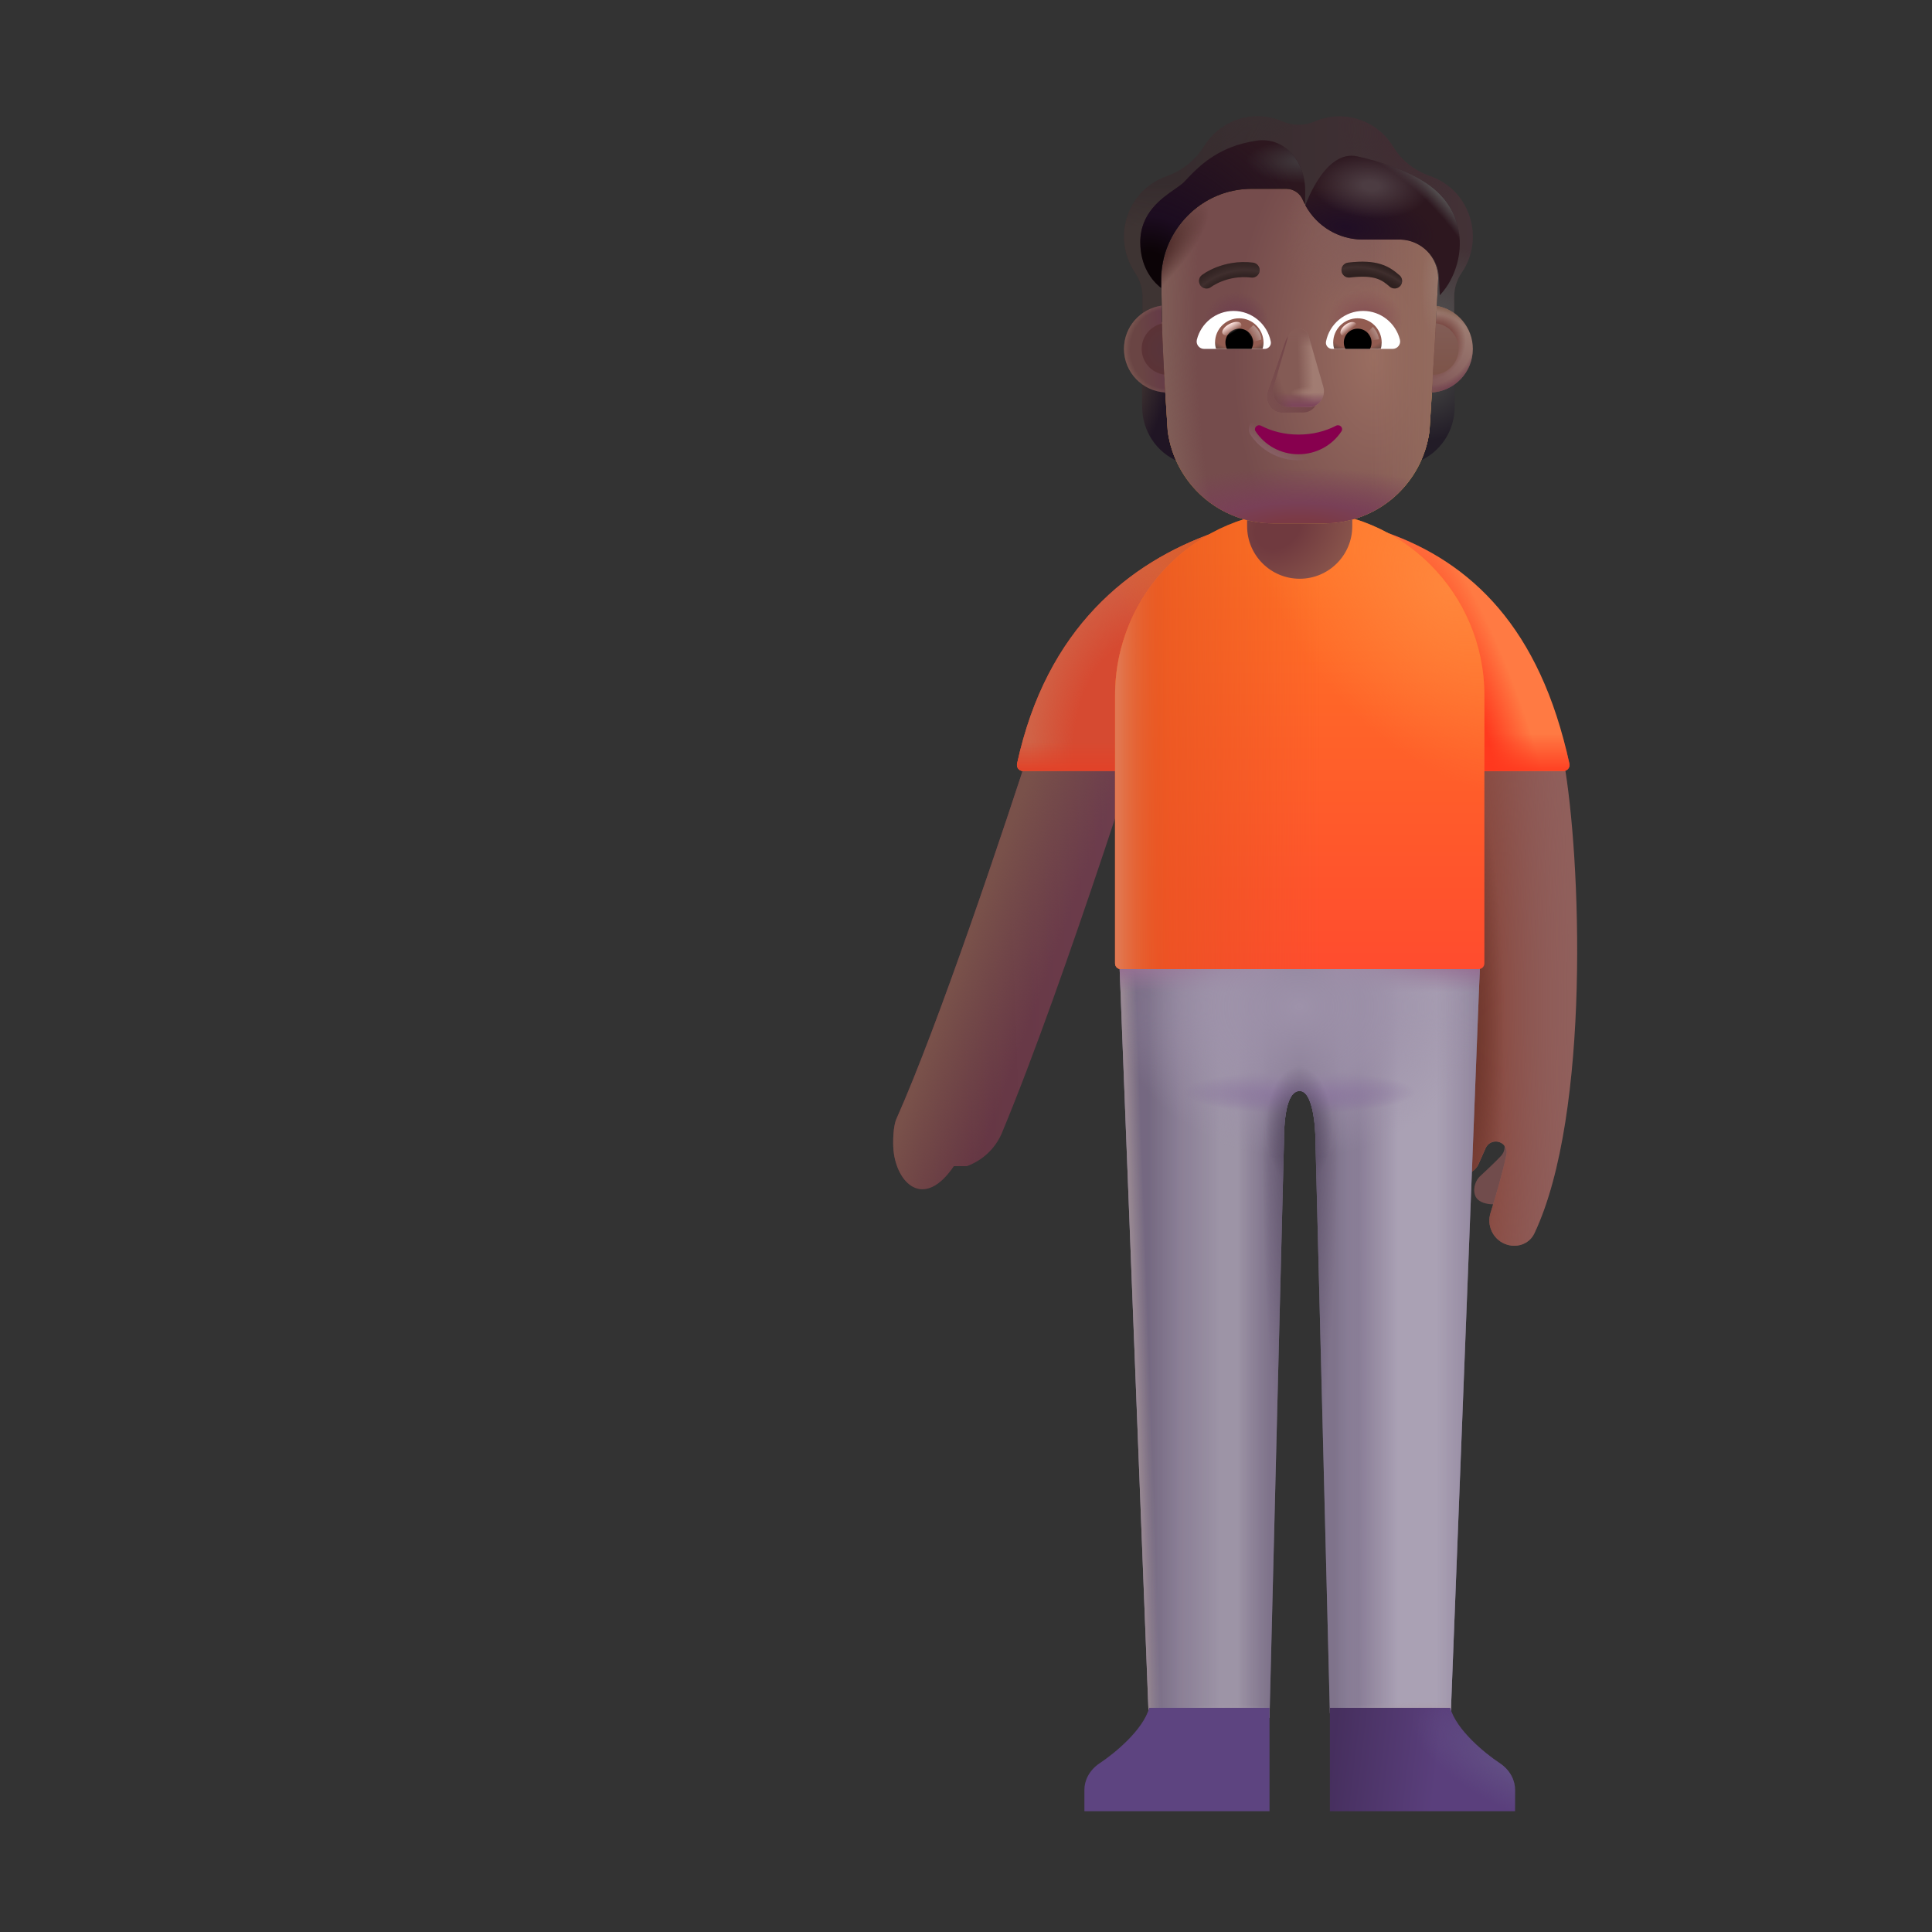 <svg width="32" height="32" viewBox="0 0 32 32" fill="none" xmlns="http://www.w3.org/2000/svg">
<rect x="0" y="0" width="32" height="32" fill="#333333" stroke="none"/>
<path d="M16.589 18.779C17.649 16.239 19.149 11.46 19.219 11.22L18.882 11.116C18.239 10.919 17.392 11.368 17.186 12.008C16.611 13.788 15.549 16.955 14.849 18.529C14.793 18.65 14.787 18.917 14.799 19.049C14.849 19.595 15.299 20.049 15.799 19.315H16.014C16.141 19.269 16.257 19.198 16.356 19.106C16.455 19.014 16.534 18.903 16.589 18.779Z" fill="url(#paint0_linear_4524_41317)"/>
<path d="M16.589 18.779C17.649 16.239 19.149 11.46 19.219 11.22L18.882 11.116C18.239 10.919 17.392 11.368 17.186 12.008C16.611 13.788 15.549 16.955 14.849 18.529C14.793 18.65 14.787 18.917 14.799 19.049C14.849 19.595 15.299 20.049 15.799 19.315H16.014C16.141 19.269 16.257 19.198 16.356 19.106C16.455 19.014 16.534 18.903 16.589 18.779Z" fill="url(#paint1_linear_4524_41317)"/>
<path d="M24.859 19.148C24.944 19.058 24.923 18.952 24.902 18.91H25.34L25.02 19.906C24.758 19.984 24.48 19.957 24.43 19.793C24.389 19.662 24.457 19.539 24.504 19.492C24.587 19.415 24.775 19.239 24.859 19.148Z" fill="#714C4C"/>
<path d="M25.414 20.429C26.352 18.447 26.183 14.171 25.901 12.605H24.229C24.301 15.031 24.074 17.859 23.935 19.128C23.924 19.231 23.968 19.331 24.051 19.393C24.201 19.504 24.415 19.448 24.49 19.278L24.607 19.015C24.645 18.929 24.743 18.886 24.833 18.916C24.917 18.944 24.97 19.029 24.952 19.117C24.891 19.416 24.78 19.795 24.688 20.09C24.623 20.297 24.726 20.521 24.927 20.603C25.113 20.679 25.328 20.611 25.414 20.429Z" fill="#905F5B"/>
<path d="M25.414 20.429C26.352 18.447 26.183 14.171 25.901 12.605H24.229C24.301 15.031 24.074 17.859 23.935 19.128C23.924 19.231 23.968 19.331 24.051 19.393C24.201 19.504 24.415 19.448 24.49 19.278L24.607 19.015C24.645 18.929 24.743 18.886 24.833 18.916C24.917 18.944 24.97 19.029 24.952 19.117C24.891 19.416 24.78 19.795 24.688 20.09C24.623 20.297 24.726 20.521 24.927 20.603C25.113 20.679 25.328 20.611 25.414 20.429Z" fill="url(#paint2_radial_4524_41317)"/>
<path d="M25.414 20.429C26.352 18.447 26.183 14.171 25.901 12.605H24.229C24.301 15.031 24.074 17.859 23.935 19.128C23.924 19.231 23.968 19.331 24.051 19.393C24.201 19.504 24.415 19.448 24.49 19.278L24.607 19.015C24.645 18.929 24.743 18.886 24.833 18.916C24.917 18.944 24.97 19.029 24.952 19.117C24.891 19.416 24.78 19.795 24.688 20.09C24.623 20.297 24.726 20.521 24.927 20.603C25.113 20.679 25.328 20.611 25.414 20.429Z" fill="url(#paint3_radial_4524_41317)"/>
<path d="M16.846 12.649C17.332 10.395 18.713 9.315 20.114 8.82V12.77H16.943C16.88 12.77 16.833 12.711 16.846 12.649Z" fill="#D64A31"/>
<path d="M16.846 12.649C17.332 10.395 18.713 9.315 20.114 8.82V12.77H16.943C16.88 12.77 16.833 12.711 16.846 12.649Z" fill="url(#paint4_radial_4524_41317)"/>
<path d="M16.846 12.649C17.332 10.395 18.713 9.315 20.114 8.82V12.77H16.943C16.88 12.77 16.833 12.711 16.846 12.649Z" fill="url(#paint5_radial_4524_41317)"/>
<path d="M16.846 12.649C17.332 10.395 18.713 9.315 20.114 8.82V12.77H16.943C16.88 12.77 16.833 12.711 16.846 12.649Z" fill="url(#paint6_linear_4524_41317)"/>
<path d="M25.994 12.649C25.508 10.395 24.366 9.315 22.965 8.82V12.77H25.897C25.96 12.77 26.008 12.711 25.994 12.649Z" fill="#FF7A43"/>
<path d="M25.994 12.649C25.508 10.395 24.366 9.315 22.965 8.82V12.77H25.897C25.96 12.77 26.008 12.711 25.994 12.649Z" fill="url(#paint7_radial_4524_41317)"/>
<path d="M25.994 12.649C25.508 10.395 24.366 9.315 22.965 8.82V12.77H25.897C25.96 12.77 26.008 12.711 25.994 12.649Z" fill="url(#paint8_linear_4524_41317)"/>
<path d="M18.543 16L19.027 28.453H21.027L21.266 18.93C21.266 18.602 21.294 18.07 21.527 18.07C21.739 18.07 21.79 18.625 21.789 18.93L22.027 28.379L24.027 28.453L24.512 16H18.543Z" fill="#756983"/>
<path d="M18.543 16L19.027 28.453H21.027L21.266 18.93C21.266 18.602 21.294 18.07 21.527 18.07C21.739 18.07 21.79 18.625 21.789 18.93L22.027 28.379L24.027 28.453L24.512 16H18.543Z" fill="url(#paint9_linear_4524_41317)"/>
<path d="M18.543 16L19.027 28.453H21.027L21.266 18.93C21.266 18.602 21.294 18.07 21.527 18.07C21.739 18.07 21.79 18.625 21.789 18.93L22.027 28.379L24.027 28.453L24.512 16H18.543Z" fill="url(#paint10_linear_4524_41317)"/>
<path d="M18.543 16L19.027 28.453H21.027L21.266 18.93C21.266 18.602 21.294 18.07 21.527 18.07C21.739 18.07 21.79 18.625 21.789 18.93L22.027 28.379L24.027 28.453L24.512 16H18.543Z" fill="url(#paint11_linear_4524_41317)"/>
<path d="M18.543 16L19.027 28.453H21.027L21.266 18.93C21.266 18.602 21.294 18.07 21.527 18.07C21.739 18.07 21.79 18.625 21.789 18.93L22.027 28.379L24.027 28.453L24.512 16H18.543Z" fill="url(#paint12_linear_4524_41317)"/>
<path d="M18.543 16L19.027 28.453H21.027L21.266 18.93C21.266 18.602 21.294 18.07 21.527 18.07C21.739 18.07 21.79 18.625 21.789 18.93L22.027 28.379L24.027 28.453L24.512 16H18.543Z" fill="url(#paint13_radial_4524_41317)"/>
<path d="M18.543 16L19.027 28.453H21.027L21.266 18.93C21.266 18.602 21.294 18.07 21.527 18.07C21.739 18.07 21.79 18.625 21.789 18.93L22.027 28.379L24.027 28.453L24.512 16H18.543Z" fill="url(#paint14_radial_4524_41317)"/>
<path d="M18.543 16L19.027 28.453H21.027L21.266 18.93C21.266 18.602 21.294 18.07 21.527 18.07C21.739 18.07 21.79 18.625 21.789 18.93L22.027 28.379L24.027 28.453L24.512 16H18.543Z" fill="url(#paint15_radial_4524_41317)"/>
<path d="M18.543 16L19.027 28.453H21.027L21.266 18.93C21.266 18.602 21.294 18.07 21.527 18.07C21.739 18.07 21.79 18.625 21.789 18.93L22.027 28.379L24.027 28.453L24.512 16H18.543Z" fill="url(#paint16_radial_4524_41317)"/>
<path d="M18.543 16L19.027 28.453H21.027L21.266 18.93C21.266 18.602 21.294 18.07 21.527 18.07C21.739 18.07 21.79 18.625 21.789 18.93L22.027 28.379L24.027 28.453L24.512 16H18.543Z" fill="url(#paint17_radial_4524_41317)"/>
<path d="M18.543 16L19.027 28.453H21.027L21.266 18.93C21.266 18.602 21.294 18.07 21.527 18.07C21.739 18.07 21.79 18.625 21.789 18.93L22.027 28.379L24.027 28.453L24.512 16H18.543Z" fill="url(#paint18_radial_4524_41317)"/>
<path d="M18.469 11.516C18.469 9.826 19.838 8.457 21.527 8.457C23.217 8.457 24.586 9.826 24.586 11.516V15.957C24.586 16.009 24.544 16.051 24.492 16.051H18.562C18.511 16.051 18.469 16.009 18.469 15.957V11.516Z" fill="url(#paint19_linear_4524_41317)"/>
<path d="M18.469 11.516C18.469 9.826 19.838 8.457 21.527 8.457C23.217 8.457 24.586 9.826 24.586 11.516V15.957C24.586 16.009 24.544 16.051 24.492 16.051H18.562C18.511 16.051 18.469 16.009 18.469 15.957V11.516Z" fill="url(#paint20_linear_4524_41317)"/>
<path d="M18.469 11.516C18.469 9.826 19.838 8.457 21.527 8.457C23.217 8.457 24.586 9.826 24.586 11.516V15.957C24.586 16.009 24.544 16.051 24.492 16.051H18.562C18.511 16.051 18.469 16.009 18.469 15.957V11.516Z" fill="url(#paint21_linear_4524_41317)"/>
<path d="M18.469 11.516C18.469 9.826 19.838 8.457 21.527 8.457C23.217 8.457 24.586 9.826 24.586 11.516V15.957C24.586 16.009 24.544 16.051 24.492 16.051H18.562C18.511 16.051 18.469 16.009 18.469 15.957V11.516Z" fill="url(#paint22_radial_4524_41317)"/>
<path d="M20.656 7.363H22.398V8.715C22.398 9.196 22.008 9.586 21.527 9.586C21.046 9.586 20.656 9.196 20.656 8.715V7.363Z" fill="url(#paint23_radial_4524_41317)"/>
<path d="M23.688 6.459C23.838 6.454 23.979 6.403 24.094 6.32V6.738C24.094 7.139 23.855 7.496 23.492 7.645C23.568 7.482 23.621 7.304 23.647 7.115L23.688 6.459Z" fill="url(#paint24_radial_4524_41317)"/>
<path d="M19.324 6.459C19.174 6.454 19.033 6.403 18.918 6.32V6.738C18.918 7.139 19.157 7.496 19.52 7.645C19.443 7.482 19.391 7.304 19.365 7.115L19.324 6.459Z" fill="url(#paint25_radial_4524_41317)"/>
<path d="M19.341 7.139C19.457 8.015 20.203 8.668 21.086 8.668H21.932C22.815 8.668 23.561 8.015 23.677 7.139C23.73 6.293 23.783 5.451 23.822 4.606C23.817 4.262 23.546 3.978 23.203 3.963H22.575C22.146 3.963 21.758 3.711 21.582 3.316C21.537 3.203 21.427 3.128 21.306 3.128H20.734C19.906 3.128 19.234 3.807 19.234 4.645C19.234 5.48 19.287 6.302 19.341 7.139Z" fill="url(#paint26_radial_4524_41317)"/>
<path d="M19.341 7.139C19.457 8.015 20.203 8.668 21.086 8.668H21.932C22.815 8.668 23.561 8.015 23.677 7.139C23.73 6.293 23.783 5.451 23.822 4.606C23.817 4.262 23.546 3.978 23.203 3.963H22.575C22.146 3.963 21.758 3.711 21.582 3.316C21.537 3.203 21.427 3.128 21.306 3.128H20.734C19.906 3.128 19.234 3.807 19.234 4.645C19.234 5.48 19.287 6.302 19.341 7.139Z" fill="url(#paint27_radial_4524_41317)"/>
<path d="M19.341 7.139C19.457 8.015 20.203 8.668 21.086 8.668H21.932C22.815 8.668 23.561 8.015 23.677 7.139C23.73 6.293 23.783 5.451 23.822 4.606C23.817 4.262 23.546 3.978 23.203 3.963H22.575C22.146 3.963 21.758 3.711 21.582 3.316C21.537 3.203 21.427 3.128 21.306 3.128H20.734C19.906 3.128 19.234 3.807 19.234 4.645C19.234 5.48 19.287 6.302 19.341 7.139Z" fill="url(#paint28_radial_4524_41317)"/>
<path d="M19.341 7.139C19.457 8.015 20.203 8.668 21.086 8.668H21.932C22.815 8.668 23.561 8.015 23.677 7.139C23.73 6.293 23.783 5.451 23.822 4.606C23.817 4.262 23.546 3.978 23.203 3.963H22.575C22.146 3.963 21.758 3.711 21.582 3.316C21.537 3.203 21.427 3.128 21.306 3.128H20.734C19.906 3.128 19.234 3.807 19.234 4.645C19.234 5.48 19.287 6.302 19.341 7.139Z" fill="url(#paint29_linear_4524_41317)"/>
<path d="M19.341 7.139C19.457 8.015 20.203 8.668 21.086 8.668H21.932C22.815 8.668 23.561 8.015 23.677 7.139C23.73 6.293 23.783 5.451 23.822 4.606C23.817 4.262 23.546 3.978 23.203 3.963H22.575C22.146 3.963 21.758 3.711 21.582 3.316C21.537 3.203 21.427 3.128 21.306 3.128H20.734C19.906 3.128 19.234 3.807 19.234 4.645C19.234 5.48 19.287 6.302 19.341 7.139Z" fill="url(#paint30_radial_4524_41317)"/>
<path d="M19.341 7.139C19.457 8.015 20.203 8.668 21.086 8.668H21.932C22.815 8.668 23.561 8.015 23.677 7.139C23.73 6.293 23.783 5.451 23.822 4.606C23.817 4.262 23.546 3.978 23.203 3.963H22.575C22.146 3.963 21.758 3.711 21.582 3.316C21.537 3.203 21.427 3.128 21.306 3.128H20.734C19.906 3.128 19.234 3.807 19.234 4.645C19.234 5.48 19.287 6.302 19.341 7.139Z" fill="url(#paint31_radial_4524_41317)"/>
<path d="M19.341 7.139C19.457 8.015 20.203 8.668 21.086 8.668H21.932C22.815 8.668 23.561 8.015 23.677 7.139C23.73 6.293 23.783 5.451 23.822 4.606C23.817 4.262 23.546 3.978 23.203 3.963H22.575C22.146 3.963 21.758 3.711 21.582 3.316C21.537 3.203 21.427 3.128 21.306 3.128H20.734C19.906 3.128 19.234 3.807 19.234 4.645C19.234 5.48 19.287 6.302 19.341 7.139Z" fill="url(#paint32_radial_4524_41317)"/>
<path d="M19.341 7.139C19.457 8.015 20.203 8.668 21.086 8.668H21.932C22.815 8.668 23.561 8.015 23.677 7.139C23.73 6.293 23.783 5.451 23.822 4.606C23.817 4.262 23.546 3.978 23.203 3.963H22.575C22.146 3.963 21.758 3.711 21.582 3.316C21.537 3.203 21.427 3.128 21.306 3.128H20.734C19.906 3.128 19.234 3.807 19.234 4.645C19.234 5.48 19.287 6.302 19.341 7.139Z" fill="url(#paint33_radial_4524_41317)"/>
<path d="M19.341 7.139C19.457 8.015 20.203 8.668 21.086 8.668H21.932C22.815 8.668 23.561 8.015 23.677 7.139C23.73 6.293 23.783 5.451 23.822 4.606C23.817 4.262 23.546 3.978 23.203 3.963H22.575C22.146 3.963 21.758 3.711 21.582 3.316C21.537 3.203 21.427 3.128 21.306 3.128H20.734C19.906 3.128 19.234 3.807 19.234 4.645C19.234 5.48 19.287 6.302 19.341 7.139Z" fill="url(#paint34_radial_4524_41317)"/>
<path d="M19.341 7.139C19.457 8.015 20.203 8.668 21.086 8.668H21.932C22.815 8.668 23.561 8.015 23.677 7.139C23.73 6.293 23.783 5.451 23.822 4.606C23.817 4.262 23.546 3.978 23.203 3.963H22.575C22.146 3.963 21.758 3.711 21.582 3.316C21.537 3.203 21.427 3.128 21.306 3.128H20.734C19.906 3.128 19.234 3.807 19.234 4.645C19.234 5.48 19.287 6.302 19.341 7.139Z" fill="url(#paint35_radial_4524_41317)"/>
<path d="M21.288 5.665L21.003 6.49C20.955 6.66 21.072 6.83 21.237 6.83H21.59C21.756 6.83 21.872 6.657 21.824 6.49L21.585 5.665C21.534 5.482 21.342 5.482 21.288 5.665Z" fill="#6F3F46"/>
<path d="M21.288 5.665L21.003 6.49C20.955 6.66 21.072 6.83 21.237 6.83H21.59C21.756 6.83 21.872 6.657 21.824 6.49L21.585 5.665C21.534 5.482 21.342 5.482 21.288 5.665Z" fill="url(#paint36_radial_4524_41317)"/>
<path d="M21.336 5.577L21.097 6.402C21.048 6.572 21.165 6.742 21.331 6.742H21.684C21.849 6.742 21.966 6.569 21.918 6.402L21.679 5.577C21.628 5.394 21.389 5.394 21.336 5.577Z" fill="#845B55"/>
<path d="M21.336 5.577L21.097 6.402C21.048 6.572 21.165 6.742 21.331 6.742H21.684C21.849 6.742 21.966 6.569 21.918 6.402L21.679 5.577C21.628 5.394 21.389 5.394 21.336 5.577Z" fill="url(#paint37_linear_4524_41317)"/>
<path d="M21.336 5.577L21.097 6.402C21.048 6.572 21.165 6.742 21.331 6.742H21.684C21.849 6.742 21.966 6.569 21.918 6.402L21.679 5.577C21.628 5.394 21.389 5.394 21.336 5.577Z" fill="url(#paint38_radial_4524_41317)"/>
<path d="M21.336 5.577L21.097 6.402C21.048 6.572 21.165 6.742 21.331 6.742H21.684C21.849 6.742 21.966 6.569 21.918 6.402L21.679 5.577C21.628 5.394 21.389 5.394 21.336 5.577Z" fill="url(#paint39_linear_4524_41317)"/>
<path d="M21.336 5.577L21.097 6.402C21.048 6.572 21.165 6.742 21.331 6.742H21.684C21.849 6.742 21.966 6.569 21.918 6.402L21.679 5.577C21.628 5.394 21.389 5.394 21.336 5.577Z" fill="url(#paint40_radial_4524_41317)"/>
<path d="M21.336 5.577L21.097 6.402C21.048 6.572 21.165 6.742 21.331 6.742H21.684C21.849 6.742 21.966 6.569 21.918 6.402L21.679 5.577C21.628 5.394 21.389 5.394 21.336 5.577Z" fill="url(#paint41_linear_4524_41317)"/>
<path fill-rule="evenodd" clip-rule="evenodd" d="M22.282 6.995C22.33 7.045 22.348 7.128 22.3 7.2C22.132 7.455 21.839 7.624 21.506 7.624C21.173 7.624 20.881 7.455 20.712 7.201C20.663 7.128 20.683 7.045 20.73 6.996C20.775 6.948 20.854 6.923 20.929 6.962L20.93 6.962C21.096 7.048 21.294 7.098 21.506 7.098C21.721 7.098 21.916 7.048 22.082 6.962L22.083 6.962C22.156 6.924 22.235 6.946 22.282 6.995Z" fill="url(#paint42_linear_4524_41317)"/>
<path d="M21.507 7.198C21.28 7.198 21.066 7.145 20.886 7.051C20.824 7.02 20.758 7.089 20.797 7.145C20.947 7.373 21.209 7.524 21.507 7.524C21.806 7.524 22.068 7.373 22.218 7.145C22.257 7.087 22.191 7.02 22.129 7.051C21.949 7.145 21.738 7.198 21.507 7.198Z" fill="url(#paint43_radial_4524_41317)"/>
<path d="M23.686 2.916C23.916 2.996 24.124 3.157 24.255 3.388C24.464 3.757 24.433 4.197 24.207 4.522C24.128 4.638 24.086 4.775 24.086 4.915V5.448C24.002 5.389 23.891 5.346 23.786 5.328L23.821 4.606C23.817 4.262 23.545 3.978 23.202 3.964H22.574C22.145 3.964 21.757 3.711 21.581 3.316C21.536 3.203 21.426 3.128 21.305 3.128H20.733C19.905 3.128 19.234 3.807 19.234 4.645L19.247 5.335C19.133 5.352 19.014 5.39 18.924 5.453V4.915C18.924 4.775 18.881 4.638 18.803 4.522C18.588 4.207 18.55 3.783 18.738 3.424C18.869 3.176 19.081 3.003 19.322 2.919C19.579 2.827 19.798 2.654 19.943 2.42C20.129 2.124 20.455 1.927 20.829 1.927C20.974 1.927 21.112 1.958 21.241 2.011C21.412 2.086 21.605 2.086 21.776 2.011C21.902 1.958 22.041 1.927 22.186 1.927C22.564 1.927 22.895 2.131 23.078 2.435C23.217 2.663 23.433 2.83 23.686 2.916Z" fill="url(#paint44_linear_4524_41317)"/>
<path d="M23.686 2.916C23.916 2.996 24.124 3.157 24.255 3.388C24.464 3.757 24.433 4.197 24.207 4.522C24.128 4.638 24.086 4.775 24.086 4.915V5.448C24.002 5.389 23.891 5.346 23.786 5.328L23.821 4.606C23.817 4.262 23.545 3.978 23.202 3.964H22.574C22.145 3.964 21.757 3.711 21.581 3.316C21.536 3.203 21.426 3.128 21.305 3.128H20.733C19.905 3.128 19.234 3.807 19.234 4.645L19.247 5.335C19.133 5.352 19.014 5.39 18.924 5.453V4.915C18.924 4.775 18.881 4.638 18.803 4.522C18.588 4.207 18.55 3.783 18.738 3.424C18.869 3.176 19.081 3.003 19.322 2.919C19.579 2.827 19.798 2.654 19.943 2.42C20.129 2.124 20.455 1.927 20.829 1.927C20.974 1.927 21.112 1.958 21.241 2.011C21.412 2.086 21.605 2.086 21.776 2.011C21.902 1.958 22.041 1.927 22.186 1.927C22.564 1.927 22.895 2.131 23.078 2.435C23.217 2.663 23.433 2.83 23.686 2.916Z" fill="url(#paint45_radial_4524_41317)"/>
<path d="M23.686 2.916C23.916 2.996 24.124 3.157 24.255 3.388C24.464 3.757 24.433 4.197 24.207 4.522C24.128 4.638 24.086 4.775 24.086 4.915V5.448C24.002 5.389 23.891 5.346 23.786 5.328L23.821 4.606C23.817 4.262 23.545 3.978 23.202 3.964H22.574C22.145 3.964 21.757 3.711 21.581 3.316C21.536 3.203 21.426 3.128 21.305 3.128H20.733C19.905 3.128 19.234 3.807 19.234 4.645L19.247 5.335C19.133 5.352 19.014 5.39 18.924 5.453V4.915C18.924 4.775 18.881 4.638 18.803 4.522C18.588 4.207 18.55 3.783 18.738 3.424C18.869 3.176 19.081 3.003 19.322 2.919C19.579 2.827 19.798 2.654 19.943 2.42C20.129 2.124 20.455 1.927 20.829 1.927C20.974 1.927 21.112 1.958 21.241 2.011C21.412 2.086 21.605 2.086 21.776 2.011C21.902 1.958 22.041 1.927 22.186 1.927C22.564 1.927 22.895 2.131 23.078 2.435C23.217 2.663 23.433 2.83 23.686 2.916Z" fill="url(#paint46_radial_4524_41317)"/>
<path d="M23.686 2.916C23.916 2.996 24.124 3.157 24.255 3.388C24.464 3.757 24.433 4.197 24.207 4.522C24.128 4.638 24.086 4.775 24.086 4.915V5.448C24.002 5.389 23.891 5.346 23.786 5.328L23.821 4.606C23.817 4.262 23.545 3.978 23.202 3.964H22.574C22.145 3.964 21.757 3.711 21.581 3.316C21.536 3.203 21.426 3.128 21.305 3.128H20.733C19.905 3.128 19.234 3.807 19.234 4.645L19.247 5.335C19.133 5.352 19.014 5.39 18.924 5.453V4.915C18.924 4.775 18.881 4.638 18.803 4.522C18.588 4.207 18.55 3.783 18.738 3.424C18.869 3.176 19.081 3.003 19.322 2.919C19.579 2.827 19.798 2.654 19.943 2.42C20.129 2.124 20.455 1.927 20.829 1.927C20.974 1.927 21.112 1.958 21.241 2.011C21.412 2.086 21.605 2.086 21.776 2.011C21.902 1.958 22.041 1.927 22.186 1.927C22.564 1.927 22.895 2.131 23.078 2.435C23.217 2.663 23.433 2.83 23.686 2.916Z" fill="url(#paint47_radial_4524_41317)"/>
<path d="M23.686 2.916C23.916 2.996 24.124 3.157 24.255 3.388C24.464 3.757 24.433 4.197 24.207 4.522C24.128 4.638 24.086 4.775 24.086 4.915V5.448C24.002 5.389 23.891 5.346 23.786 5.328L23.821 4.606C23.817 4.262 23.545 3.978 23.202 3.964H22.574C22.145 3.964 21.757 3.711 21.581 3.316C21.536 3.203 21.426 3.128 21.305 3.128H20.733C19.905 3.128 19.234 3.807 19.234 4.645L19.247 5.335C19.133 5.352 19.014 5.39 18.924 5.453V4.915C18.924 4.775 18.881 4.638 18.803 4.522C18.588 4.207 18.55 3.783 18.738 3.424C18.869 3.176 19.081 3.003 19.322 2.919C19.579 2.827 19.798 2.654 19.943 2.42C20.129 2.124 20.455 1.927 20.829 1.927C20.974 1.927 21.112 1.958 21.241 2.011C21.412 2.086 21.605 2.086 21.776 2.011C21.902 1.958 22.041 1.927 22.186 1.927C22.564 1.927 22.895 2.131 23.078 2.435C23.217 2.663 23.433 2.83 23.686 2.916Z" fill="url(#paint48_radial_4524_41317)"/>
<path d="M23.181 4.56C23.102 4.492 23.011 4.419 22.872 4.376C22.736 4.333 22.565 4.321 22.328 4.35C22.26 4.358 22.211 4.42 22.22 4.489C22.228 4.557 22.29 4.605 22.358 4.597C22.574 4.571 22.707 4.584 22.798 4.613C22.887 4.641 22.947 4.686 23.017 4.748C23.069 4.793 23.148 4.788 23.193 4.736C23.238 4.684 23.233 4.605 23.181 4.56Z" fill="#2E201F"/>
<path d="M23.181 4.56C23.102 4.492 23.011 4.419 22.872 4.376C22.736 4.333 22.565 4.321 22.328 4.35C22.26 4.358 22.211 4.42 22.22 4.489C22.228 4.557 22.29 4.605 22.358 4.597C22.574 4.571 22.707 4.584 22.798 4.613C22.887 4.641 22.947 4.686 23.017 4.748C23.069 4.793 23.148 4.788 23.193 4.736C23.238 4.684 23.233 4.605 23.181 4.56Z" fill="url(#paint49_radial_4524_41317)"/>
<path d="M19.974 4.511C20.015 4.487 20.073 4.456 20.147 4.427C20.294 4.37 20.504 4.319 20.755 4.35C20.823 4.359 20.872 4.421 20.863 4.489C20.855 4.557 20.793 4.606 20.725 4.597C20.523 4.573 20.355 4.613 20.238 4.659C20.179 4.682 20.133 4.707 20.102 4.725C20.087 4.734 20.076 4.742 20.069 4.747L20.061 4.752L20.06 4.753C20.006 4.795 19.928 4.785 19.886 4.731C19.843 4.676 19.853 4.598 19.907 4.556L19.974 4.511Z" fill="#2E201F"/>
<path d="M19.974 4.511C20.015 4.487 20.073 4.456 20.147 4.427C20.294 4.37 20.504 4.319 20.755 4.35C20.823 4.359 20.872 4.421 20.863 4.489C20.855 4.557 20.793 4.606 20.725 4.597C20.523 4.573 20.355 4.613 20.238 4.659C20.179 4.682 20.133 4.707 20.102 4.725C20.087 4.734 20.076 4.742 20.069 4.747L20.061 4.752L20.06 4.753C20.006 4.795 19.928 4.785 19.886 4.731C19.843 4.676 19.853 4.598 19.907 4.556L19.974 4.511Z" fill="url(#paint50_radial_4524_41317)"/>
<path d="M21.608 3.377C21.598 3.357 21.588 3.336 21.579 3.316C21.534 3.202 21.424 3.128 21.303 3.128H20.731C19.903 3.128 19.231 3.807 19.231 4.645V4.768C19.079 4.652 18.887 4.407 18.887 4.011C18.887 3.529 19.238 3.286 19.462 3.131C19.525 3.087 19.578 3.05 19.61 3.017C19.624 3.003 19.639 2.988 19.655 2.97C19.811 2.804 20.091 2.507 20.579 2.378C20.657 2.357 20.734 2.342 20.81 2.33C21.278 2.26 21.618 2.679 21.618 3.152V3.371L21.608 3.377Z" fill="#2D171F"/>
<path d="M21.608 3.377C21.598 3.357 21.588 3.336 21.579 3.316C21.534 3.202 21.424 3.128 21.303 3.128H20.731C19.903 3.128 19.231 3.807 19.231 4.645V4.768C19.079 4.652 18.887 4.407 18.887 4.011C18.887 3.529 19.238 3.286 19.462 3.131C19.525 3.087 19.578 3.05 19.61 3.017C19.624 3.003 19.639 2.988 19.655 2.97C19.811 2.804 20.091 2.507 20.579 2.378C20.657 2.357 20.734 2.342 20.81 2.33C21.278 2.26 21.618 2.679 21.618 3.152V3.371L21.608 3.377Z" fill="url(#paint51_radial_4524_41317)"/>
<path d="M21.608 3.377C21.598 3.357 21.588 3.336 21.579 3.316C21.534 3.202 21.424 3.128 21.303 3.128H20.731C19.903 3.128 19.231 3.807 19.231 4.645V4.768C19.079 4.652 18.887 4.407 18.887 4.011C18.887 3.529 19.238 3.286 19.462 3.131C19.525 3.087 19.578 3.05 19.61 3.017C19.624 3.003 19.639 2.988 19.655 2.97C19.811 2.804 20.091 2.507 20.579 2.378C20.657 2.357 20.734 2.342 20.81 2.33C21.278 2.26 21.618 2.679 21.618 3.152V3.371L21.608 3.377Z" fill="url(#paint52_radial_4524_41317)"/>
<path d="M23.847 4.891L23.834 4.608C23.829 4.265 23.546 3.982 23.203 3.968H22.575C22.175 3.968 21.812 3.75 21.621 3.402L21.621 3.402C21.621 3.402 21.944 2.469 22.481 2.59C22.873 2.678 23.292 2.817 23.613 3.026C24.396 3.537 24.259 4.458 23.847 4.891Z" fill="#2D171F"/>
<path d="M23.847 4.891L23.834 4.608C23.829 4.265 23.546 3.982 23.203 3.968H22.575C22.175 3.968 21.812 3.75 21.621 3.402L21.621 3.402C21.621 3.402 21.944 2.469 22.481 2.59C22.873 2.678 23.292 2.817 23.613 3.026C24.396 3.537 24.259 4.458 23.847 4.891Z" fill="url(#paint53_radial_4524_41317)"/>
<path d="M23.847 4.891L23.834 4.608C23.829 4.265 23.546 3.982 23.203 3.968H22.575C22.175 3.968 21.812 3.75 21.621 3.402L21.621 3.402C21.621 3.402 21.944 2.469 22.481 2.59C22.873 2.678 23.292 2.817 23.613 3.026C24.396 3.537 24.259 4.458 23.847 4.891Z" fill="url(#paint54_radial_4524_41317)"/>
<path d="M23.847 4.891L23.834 4.608C23.829 4.265 23.546 3.982 23.203 3.968H22.575C22.175 3.968 21.812 3.75 21.621 3.402L21.621 3.402C21.621 3.402 21.944 2.469 22.481 2.59C22.873 2.678 23.292 2.817 23.613 3.026C24.396 3.537 24.259 4.458 23.847 4.891Z" fill="url(#paint55_radial_4524_41317)"/>
<path d="M22.578 5.15C22.872 5.15 23.119 5.353 23.187 5.626C23.207 5.704 23.146 5.779 23.066 5.779H22.065C22.001 5.779 21.95 5.72 21.963 5.657C22.019 5.369 22.273 5.15 22.578 5.15Z" fill="white"/>
<path d="M22.485 5.272C22.707 5.272 22.885 5.453 22.885 5.673C22.885 5.709 22.88 5.746 22.87 5.779H22.097C22.087 5.744 22.082 5.709 22.082 5.673C22.082 5.453 22.262 5.272 22.485 5.272Z" fill="url(#paint56_radial_4524_41317)"/>
<path d="M22.258 5.673C22.258 5.546 22.36 5.444 22.487 5.444C22.615 5.444 22.717 5.546 22.717 5.673C22.717 5.712 22.708 5.748 22.691 5.779H22.285C22.267 5.748 22.258 5.712 22.258 5.673Z" fill="black"/>
<path d="M22.457 5.357C22.485 5.395 22.426 5.442 22.358 5.493C22.29 5.543 22.24 5.579 22.212 5.541C22.183 5.503 22.215 5.431 22.283 5.38C22.35 5.329 22.428 5.319 22.457 5.357Z" fill="url(#paint57_linear_4524_41317)"/>
<path d="M22.841 5.62C22.826 5.516 22.766 5.439 22.738 5.413L22.621 5.54L22.674 5.643L22.841 5.62Z" fill="url(#paint58_linear_4524_41317)"/>
<path d="M20.432 5.15C20.139 5.15 19.892 5.353 19.824 5.626C19.804 5.704 19.864 5.779 19.944 5.779H20.946C21.01 5.779 21.061 5.72 21.048 5.657C20.991 5.369 20.736 5.15 20.432 5.15Z" fill="white"/>
<path d="M20.526 5.272C20.303 5.272 20.125 5.453 20.125 5.673C20.125 5.71 20.131 5.746 20.14 5.779H20.913C20.923 5.744 20.928 5.71 20.928 5.673C20.926 5.453 20.748 5.272 20.526 5.272Z" fill="url(#paint59_radial_4524_41317)"/>
<path d="M20.756 5.673C20.756 5.546 20.654 5.444 20.526 5.444C20.399 5.444 20.297 5.546 20.297 5.673C20.297 5.712 20.306 5.748 20.322 5.779H20.729C20.745 5.748 20.756 5.712 20.756 5.673Z" fill="black"/>
<path d="M20.892 5.626C20.892 5.496 20.787 5.41 20.758 5.384L20.629 5.509L20.708 5.671L20.892 5.626Z" fill="url(#paint60_linear_4524_41317)"/>
<ellipse cx="20.403" cy="5.444" rx="0.174" ry="0.088" transform="rotate(-27.914 20.403 5.444)" fill="url(#paint61_linear_4524_41317)"/>
<path d="M23.715 6.5C23.744 6.022 23.773 5.545 23.798 5.067C24.137 5.127 24.395 5.423 24.395 5.779C24.395 6.163 24.094 6.478 23.715 6.5Z" fill="url(#paint62_linear_4524_41317)"/>
<path d="M23.715 6.5C23.744 6.022 23.773 5.545 23.798 5.067C24.137 5.127 24.395 5.423 24.395 5.779C24.395 6.163 24.094 6.478 23.715 6.5Z" fill="url(#paint63_radial_4524_41317)"/>
<path d="M23.715 6.5C23.744 6.022 23.773 5.545 23.798 5.067C24.137 5.127 24.395 5.423 24.395 5.779C24.395 6.163 24.094 6.478 23.715 6.5Z" fill="url(#paint64_radial_4524_41317)"/>
<path d="M23.715 6.5C23.744 6.022 23.773 5.545 23.798 5.067C24.137 5.127 24.395 5.423 24.395 5.779C24.395 6.163 24.094 6.478 23.715 6.5Z" fill="url(#paint65_radial_4524_41317)"/>
<path d="M19.238 5.063C18.887 5.113 18.617 5.414 18.617 5.779C18.617 6.164 18.919 6.479 19.3 6.5C19.271 6.02 19.247 5.543 19.238 5.063Z" fill="url(#paint66_linear_4524_41317)"/>
<path d="M19.238 5.063C18.887 5.113 18.617 5.414 18.617 5.779C18.617 6.164 18.919 6.479 19.3 6.5C19.271 6.02 19.247 5.543 19.238 5.063Z" fill="url(#paint67_radial_4524_41317)"/>
<path d="M19.245 5.36C19.053 5.403 18.91 5.574 18.91 5.779C18.91 5.996 19.072 6.176 19.282 6.204C19.267 5.923 19.253 5.642 19.245 5.36Z" fill="url(#paint68_radial_4524_41317)"/>
<path d="M23.734 6.208C23.752 5.923 23.768 5.638 23.784 5.354C23.996 5.38 24.159 5.56 24.159 5.779C24.159 6.015 23.969 6.206 23.734 6.208Z" fill="url(#paint69_linear_4524_41317)"/>
<path d="M17.961 29.642V30H21.027V28.287H19.035C18.933 28.654 18.461 29.041 18.219 29.201C18.032 29.324 17.961 29.502 17.961 29.642Z" fill="#5D4480"/>
<path d="M25.094 29.642V30H22.027V28.287H24.02C24.121 28.654 24.594 29.041 24.836 29.201C25.023 29.324 25.094 29.502 25.094 29.642Z" fill="url(#paint70_linear_4524_41317)"/>
<path d="M25.094 29.642V30H22.027V28.287H24.02C24.121 28.654 24.594 29.041 24.836 29.201C25.023 29.324 25.094 29.502 25.094 29.642Z" fill="url(#paint71_radial_4524_41317)"/>
<defs>
<linearGradient id="paint0_linear_4524_41317" x1="18.85" y1="13.983" x2="14.594" y2="14.134" gradientUnits="userSpaceOnUse">
<stop stop-color="#6E3E4E"/>
<stop offset="1" stop-color="#61333F"/>
</linearGradient>
<linearGradient id="paint1_linear_4524_41317" x1="17.198" y1="12.444" x2="18.537" y2="12.938" gradientUnits="userSpaceOnUse">
<stop stop-color="#79514A"/>
<stop offset="1" stop-color="#79514A" stop-opacity="0"/>
</linearGradient>
<radialGradient id="paint2_radial_4524_41317" cx="0" cy="0" r="1" gradientUnits="userSpaceOnUse" gradientTransform="translate(24.398 16.619) scale(1.609 15.414)">
<stop offset="0.101" stop-color="#874438"/>
<stop offset="1" stop-color="#8C5755" stop-opacity="0"/>
</radialGradient>
<radialGradient id="paint3_radial_4524_41317" cx="0" cy="0" r="1" gradientUnits="userSpaceOnUse" gradientTransform="translate(24.195 17.137) scale(0.719 4.578)">
<stop offset="0.087" stop-color="#65332B"/>
<stop offset="1" stop-color="#65332B" stop-opacity="0"/>
</radialGradient>
<radialGradient id="paint4_radial_4524_41317" cx="0" cy="0" r="1" gradientUnits="userSpaceOnUse" gradientTransform="translate(19.039 12.512) rotate(180) scale(1.983 3.094)">
<stop offset="0.638" stop-color="#D06246" stop-opacity="0"/>
<stop offset="1" stop-color="#D06246"/>
</radialGradient>
<radialGradient id="paint5_radial_4524_41317" cx="0" cy="0" r="1" gradientUnits="userSpaceOnUse" gradientTransform="translate(20.088 8.82) rotate(140.755) scale(1.957 1.503)">
<stop stop-color="#DE5D25"/>
<stop offset="1" stop-color="#DE5D25" stop-opacity="0"/>
</radialGradient>
<linearGradient id="paint6_linear_4524_41317" x1="17.992" y1="12.77" x2="17.992" y2="12.293" gradientUnits="userSpaceOnUse">
<stop stop-color="#E24228"/>
<stop offset="1" stop-color="#E24228" stop-opacity="0"/>
</linearGradient>
<radialGradient id="paint7_radial_4524_41317" cx="0" cy="0" r="1" gradientUnits="userSpaceOnUse" gradientTransform="translate(24.321 11.965) rotate(-19.654) scale(0.929 3.854)">
<stop offset="0.251" stop-color="#FF391E"/>
<stop offset="1" stop-color="#FF391E" stop-opacity="0"/>
</radialGradient>
<linearGradient id="paint8_linear_4524_41317" x1="25.274" y1="12.855" x2="25.274" y2="12.152" gradientUnits="userSpaceOnUse">
<stop stop-color="#FF381E"/>
<stop offset="1" stop-color="#FF381E" stop-opacity="0"/>
</linearGradient>
<linearGradient id="paint9_linear_4524_41317" x1="18.868" y1="24.215" x2="19.095" y2="24.207" gradientUnits="userSpaceOnUse">
<stop stop-color="#A5949B"/>
<stop offset="1" stop-color="#A5949B" stop-opacity="0"/>
</linearGradient>
<linearGradient id="paint10_linear_4524_41317" x1="21.017" y1="24.166" x2="19.017" y2="24.166" gradientUnits="userSpaceOnUse">
<stop stop-color="#9E92AA" stop-opacity="0.5"/>
<stop offset="0.26" stop-color="#AAA1B4"/>
<stop offset="0.411" stop-color="#AAA1B4"/>
<stop offset="0.74" stop-color="#9E92AA" stop-opacity="0.8"/>
<stop offset="1" stop-color="#9E92AA" stop-opacity="0.2"/>
</linearGradient>
<linearGradient id="paint11_linear_4524_41317" x1="24.517" y1="24.166" x2="22.017" y2="24.166" gradientUnits="userSpaceOnUse">
<stop stop-color="#ABA1B5" stop-opacity="0.2"/>
<stop offset="0.292" stop-color="#AAA1B4"/>
<stop offset="0.469" stop-color="#AAA1B4"/>
<stop offset="0.542" stop-color="#AAA1B4"/>
<stop offset="0.807" stop-color="#ABA1B5" stop-opacity="0"/>
<stop offset="0.958" stop-color="#261F2C" stop-opacity="0.1"/>
</linearGradient>
<linearGradient id="paint12_linear_4524_41317" x1="21.527" y1="16" x2="21.527" y2="16.434" gradientUnits="userSpaceOnUse">
<stop stop-color="#966D92"/>
<stop offset="1" stop-color="#966D92" stop-opacity="0"/>
</linearGradient>
<radialGradient id="paint13_radial_4524_41317" cx="0" cy="0" r="1" gradientUnits="userSpaceOnUse" gradientTransform="translate(23.603 28.453) rotate(-90) scale(0.27 1.859)">
<stop stop-color="#AA9BA7"/>
<stop offset="1" stop-color="#AA9BA7" stop-opacity="0"/>
</radialGradient>
<radialGradient id="paint14_radial_4524_41317" cx="0" cy="0" r="1" gradientUnits="userSpaceOnUse" gradientTransform="translate(21.527 18.09) rotate(90) scale(7.077 0.635)">
<stop stop-color="#4E425A"/>
<stop offset="1" stop-color="#4E425A" stop-opacity="0"/>
</radialGradient>
<radialGradient id="paint15_radial_4524_41317" cx="0" cy="0" r="1" gradientUnits="userSpaceOnUse" gradientTransform="translate(21.527 18.09) rotate(-90) scale(0.359 1.919)">
<stop stop-color="#704C8E"/>
<stop offset="1" stop-color="#704C8E" stop-opacity="0"/>
</radialGradient>
<radialGradient id="paint16_radial_4524_41317" cx="0" cy="0" r="1" gradientUnits="userSpaceOnUse" gradientTransform="translate(21.517 16.666) rotate(-90) scale(2.5 3.04)">
<stop stop-color="#9E92AA"/>
<stop offset="0.481" stop-color="#9E92AA" stop-opacity="0.8"/>
<stop offset="1" stop-color="#9E92AA" stop-opacity="0"/>
</radialGradient>
<radialGradient id="paint17_radial_4524_41317" cx="0" cy="0" r="1" gradientUnits="userSpaceOnUse" gradientTransform="translate(20.322 28.543) rotate(-90) scale(0.328 1.206)">
<stop stop-color="#AA9BA7"/>
<stop offset="1" stop-color="#AA9BA7" stop-opacity="0"/>
</radialGradient>
<radialGradient id="paint18_radial_4524_41317" cx="0" cy="0" r="1" gradientUnits="userSpaceOnUse" gradientTransform="translate(21.517 18.666) rotate(90) scale(1 0.555)">
<stop stop-color="#4E425A"/>
<stop offset="1" stop-color="#4E425A" stop-opacity="0"/>
</radialGradient>
<linearGradient id="paint19_linear_4524_41317" x1="21.527" y1="9.09" x2="21.527" y2="16.051" gradientUnits="userSpaceOnUse">
<stop stop-color="#FF7325"/>
<stop offset="1" stop-color="#FF4C2E"/>
</linearGradient>
<linearGradient id="paint20_linear_4524_41317" x1="18.159" y1="14.745" x2="21.897" y2="14.745" gradientUnits="userSpaceOnUse">
<stop stop-color="#E55520"/>
<stop offset="1" stop-color="#E55520" stop-opacity="0"/>
</linearGradient>
<linearGradient id="paint21_linear_4524_41317" x1="18.517" y1="14.745" x2="21.897" y2="14.745" gradientUnits="userSpaceOnUse">
<stop stop-color="#E17851"/>
<stop offset="0.249" stop-color="#E55520" stop-opacity="0"/>
</linearGradient>
<radialGradient id="paint22_radial_4524_41317" cx="0" cy="0" r="1" gradientUnits="userSpaceOnUse" gradientTransform="translate(23.931 9.746) rotate(140.013) scale(2.529 3.925)">
<stop stop-color="#FF863C"/>
<stop offset="1" stop-color="#FF863C" stop-opacity="0"/>
</radialGradient>
<radialGradient id="paint23_radial_4524_41317" cx="0" cy="0" r="1" gradientUnits="userSpaceOnUse" gradientTransform="translate(21.167 8.729) rotate(47.862) scale(1.327 1.683)">
<stop offset="0.243" stop-color="#703A3F"/>
<stop offset="1" stop-color="#8E5A4E"/>
</radialGradient>
<radialGradient id="paint24_radial_4524_41317" cx="0" cy="0" r="1" gradientUnits="userSpaceOnUse" gradientTransform="translate(23.639 6.32) rotate(69.657) scale(0.967 1.149)">
<stop offset="0.215" stop-color="#3C3B3C"/>
<stop offset="1" stop-color="#221C27"/>
</radialGradient>
<radialGradient id="paint25_radial_4524_41317" cx="0" cy="0" r="1" gradientUnits="userSpaceOnUse" gradientTransform="translate(18.788 6.54) rotate(17.447) scale(0.695 2.143)">
<stop stop-color="#3E3330"/>
<stop offset="0.746" stop-color="#201524"/>
</radialGradient>
<radialGradient id="paint26_radial_4524_41317" cx="0" cy="0" r="1" gradientUnits="userSpaceOnUse" gradientTransform="translate(22.767 5.898) rotate(180) scale(2.347 4.151)">
<stop stop-color="#FFE846"/>
<stop offset="1" stop-color="#F5A129"/>
</radialGradient>
<radialGradient id="paint27_radial_4524_41317" cx="0" cy="0" r="1" gradientUnits="userSpaceOnUse" gradientTransform="translate(22.767 5.898) rotate(180) scale(2.347 4.151)">
<stop stop-color="#9A6E61"/>
<stop offset="1" stop-color="#754C4C"/>
<stop offset="1" stop-color="#754C4C"/>
</radialGradient>
<radialGradient id="paint28_radial_4524_41317" cx="0" cy="0" r="1" gradientUnits="userSpaceOnUse" gradientTransform="translate(22.597 3.663) rotate(121.159) scale(1.512 1.249)">
<stop offset="0.078" stop-color="#855E5A"/>
<stop offset="1" stop-color="#855E5A" stop-opacity="0"/>
</radialGradient>
<linearGradient id="paint29_linear_4524_41317" x1="23.822" y1="6.654" x2="22.687" y2="6.654" gradientUnits="userSpaceOnUse">
<stop stop-color="#936B5D"/>
<stop offset="1" stop-color="#936B5D" stop-opacity="0"/>
</linearGradient>
<radialGradient id="paint30_radial_4524_41317" cx="0" cy="0" r="1" gradientUnits="userSpaceOnUse" gradientTransform="translate(21.499 8.766) rotate(-90) scale(1.02 3.308)">
<stop offset="0.168" stop-color="#7B3A46"/>
<stop offset="0.432" stop-color="#794057"/>
<stop offset="1" stop-color="#794057" stop-opacity="0"/>
</radialGradient>
<radialGradient id="paint31_radial_4524_41317" cx="0" cy="0" r="1" gradientUnits="userSpaceOnUse" gradientTransform="translate(22.606 5.309) rotate(-90) scale(0.515 0.638)">
<stop offset="0.325" stop-color="#875455"/>
<stop offset="1" stop-color="#875455" stop-opacity="0"/>
</radialGradient>
<radialGradient id="paint32_radial_4524_41317" cx="0" cy="0" r="1" gradientUnits="userSpaceOnUse" gradientTransform="translate(20.475 5.329) rotate(-89.794) scale(0.491 0.535)">
<stop offset="0.378" stop-color="#70424E"/>
<stop offset="1" stop-color="#70424E" stop-opacity="0"/>
</radialGradient>
<radialGradient id="paint33_radial_4524_41317" cx="0" cy="0" r="1" gradientUnits="userSpaceOnUse" gradientTransform="translate(23.048 6.341) rotate(176.388) scale(3.821 9.761)">
<stop offset="0.836" stop-color="#815F58" stop-opacity="0"/>
<stop offset="1" stop-color="#815F58"/>
</radialGradient>
<radialGradient id="paint34_radial_4524_41317" cx="0" cy="0" r="1" gradientUnits="userSpaceOnUse" gradientTransform="translate(18.459 4.671) rotate(-40.741) scale(2.006 0.593)">
<stop offset="0.539" stop-color="#4F2C2A"/>
<stop offset="1" stop-color="#4F2C2A" stop-opacity="0"/>
</radialGradient>
<radialGradient id="paint35_radial_4524_41317" cx="0" cy="0" r="1" gradientUnits="userSpaceOnUse" gradientTransform="translate(23.996 4.588) rotate(95.368) scale(1.126 0.45)">
<stop offset="0.245" stop-color="#98786D"/>
<stop offset="1" stop-color="#98786D" stop-opacity="0"/>
</radialGradient>
<radialGradient id="paint36_radial_4524_41317" cx="0" cy="0" r="1" gradientUnits="userSpaceOnUse" gradientTransform="translate(16.518 11.166) rotate(-72.474) scale(9.962 6.402)">
<stop offset="0.672" stop-color="#7D5451"/>
<stop offset="0.891" stop-color="#7D5451" stop-opacity="0"/>
</radialGradient>
<linearGradient id="paint37_linear_4524_41317" x1="21.884" y1="6.201" x2="21.507" y2="6.216" gradientUnits="userSpaceOnUse">
<stop offset="0.36" stop-color="#A17C72"/>
<stop offset="1" stop-color="#A17C72" stop-opacity="0"/>
</linearGradient>
<radialGradient id="paint38_radial_4524_41317" cx="0" cy="0" r="1" gradientUnits="userSpaceOnUse" gradientTransform="translate(21.717 6.509) rotate(90) scale(0.11 0.344)">
<stop stop-color="#A17C72"/>
<stop offset="1" stop-color="#A17C72" stop-opacity="0"/>
</radialGradient>
<linearGradient id="paint39_linear_4524_41317" x1="21.507" y1="6.712" x2="21.507" y2="6.503" gradientUnits="userSpaceOnUse">
<stop stop-color="#7D465B"/>
<stop offset="1" stop-color="#7D465B" stop-opacity="0"/>
</linearGradient>
<radialGradient id="paint40_radial_4524_41317" cx="0" cy="0" r="1" gradientUnits="userSpaceOnUse" gradientTransform="translate(21.769 6.253) rotate(155.369) scale(0.751 1.207)">
<stop offset="0.714" stop-color="#744A4A" stop-opacity="0"/>
<stop offset="1" stop-color="#744A4A"/>
</radialGradient>
<linearGradient id="paint41_linear_4524_41317" x1="21.507" y1="5.498" x2="21.507" y2="5.743" gradientUnits="userSpaceOnUse">
<stop stop-color="#865C56"/>
<stop offset="1" stop-color="#865C56" stop-opacity="0"/>
</linearGradient>
<linearGradient id="paint42_linear_4524_41317" x1="21.041" y1="7.468" x2="21.238" y2="7.159" gradientUnits="userSpaceOnUse">
<stop stop-color="#865E63"/>
<stop offset="0.663" stop-color="#865E63" stop-opacity="0"/>
</linearGradient>
<radialGradient id="paint43_radial_4524_41317" cx="0" cy="0" r="1" gradientUnits="userSpaceOnUse" gradientTransform="translate(21.287 7.524) rotate(-26.18) scale(1.091 4.391)">
<stop offset="0.562" stop-color="#87004E"/>
<stop offset="1" stop-color="#87004D"/>
</radialGradient>
<linearGradient id="paint44_linear_4524_41317" x1="24.582" y1="3.356" x2="19.37" y2="3.356" gradientUnits="userSpaceOnUse">
<stop stop-color="#443237"/>
<stop offset="1" stop-color="#362C2E"/>
</linearGradient>
<radialGradient id="paint45_radial_4524_41317" cx="0" cy="0" r="1" gradientUnits="userSpaceOnUse" gradientTransform="translate(19.159 4.6) rotate(-90) scale(1.572 3.975)">
<stop offset="0.536" stop-color="#3E3433"/>
<stop offset="1" stop-color="#3E3433" stop-opacity="0"/>
</radialGradient>
<radialGradient id="paint46_radial_4524_41317" cx="0" cy="0" r="1" gradientUnits="userSpaceOnUse" gradientTransform="translate(23.688 5.188) rotate(-87.401) scale(1.129 2)">
<stop stop-color="#4F4D4D"/>
<stop offset="1" stop-color="#4F4D4D" stop-opacity="0"/>
</radialGradient>
<radialGradient id="paint47_radial_4524_41317" cx="0" cy="0" r="1" gradientUnits="userSpaceOnUse" gradientTransform="translate(23.35 2.371) rotate(-146.667) scale(1.267 0.93)">
<stop stop-color="#402C32"/>
<stop offset="1" stop-color="#402C32" stop-opacity="0"/>
</radialGradient>
<radialGradient id="paint48_radial_4524_41317" cx="0" cy="0" r="1" gradientUnits="userSpaceOnUse" gradientTransform="translate(21.1 1.656) rotate(60.727) scale(0.617 1.428)">
<stop offset="0.287" stop-color="#392F31"/>
<stop offset="1" stop-color="#392F31" stop-opacity="0"/>
</radialGradient>
<radialGradient id="paint49_radial_4524_41317" cx="0" cy="0" r="1" gradientUnits="userSpaceOnUse" gradientTransform="translate(22.759 7.494) rotate(81.87) scale(7.232 4.204)">
<stop offset="0.402" stop-color="#2E201F" stop-opacity="0"/>
<stop offset="0.427" stop-color="#513D3C" stop-opacity="0.5"/>
<stop offset="0.449" stop-color="#2E201F" stop-opacity="0"/>
</radialGradient>
<radialGradient id="paint50_radial_4524_41317" cx="0" cy="0" r="1" gradientUnits="userSpaceOnUse" gradientTransform="translate(21.017 7.166) rotate(75.964) scale(6.185 3.843)">
<stop offset="0.412" stop-color="#2E201F" stop-opacity="0"/>
<stop offset="0.443" stop-color="#513D3C" stop-opacity="0.5"/>
<stop offset="0.484" stop-color="#2E201F" stop-opacity="0"/>
</radialGradient>
<radialGradient id="paint51_radial_4524_41317" cx="0" cy="0" r="1" gradientUnits="userSpaceOnUse" gradientTransform="translate(21.618 2.67) rotate(180) scale(0.988 0.367)">
<stop stop-color="#423C3F"/>
<stop offset="1" stop-color="#423C3F" stop-opacity="0"/>
</radialGradient>
<radialGradient id="paint52_radial_4524_41317" cx="0" cy="0" r="1" gradientUnits="userSpaceOnUse" gradientTransform="translate(19.066 4.439) rotate(-57.724) scale(2.705 2.997)">
<stop offset="0.093" stop-color="#0B0306"/>
<stop offset="0.311" stop-color="#1C0C20"/>
<stop offset="1" stop-color="#1C0C20" stop-opacity="0"/>
</radialGradient>
<radialGradient id="paint53_radial_4524_41317" cx="0" cy="0" r="1" gradientUnits="userSpaceOnUse" gradientTransform="translate(22.697 4.426) rotate(-43.61) scale(1.673 3.063)">
<stop offset="0.857" stop-color="#545051" stop-opacity="0"/>
<stop offset="1" stop-color="#545051"/>
</radialGradient>
<radialGradient id="paint54_radial_4524_41317" cx="0" cy="0" r="1" gradientUnits="userSpaceOnUse" gradientTransform="translate(22.297 3.758) rotate(6.666) scale(1.479 0.619)">
<stop stop-color="#200E25"/>
<stop offset="1" stop-color="#200E25" stop-opacity="0"/>
</radialGradient>
<radialGradient id="paint55_radial_4524_41317" cx="0" cy="0" r="1" gradientUnits="userSpaceOnUse" gradientTransform="translate(22.708 3.075) rotate(-85.632) scale(6.716 12.212)">
<stop offset="0.011" stop-color="#4C3C42"/>
<stop offset="0.08" stop-color="#4C3C42" stop-opacity="0"/>
</radialGradient>
<radialGradient id="paint56_radial_4524_41317" cx="0" cy="0" r="1" gradientUnits="userSpaceOnUse" gradientTransform="translate(22.483 5.487) rotate(90) scale(0.364 0.579)">
<stop offset="0.802" stop-color="#925C51"/>
<stop offset="1" stop-color="#694B43"/>
<stop offset="1" stop-color="#804D49"/>
<stop offset="1" stop-color="#85534D"/>
</radialGradient>
<linearGradient id="paint57_linear_4524_41317" x1="23.209" y1="6.455" x2="22.307" y2="5.367" gradientUnits="userSpaceOnUse">
<stop offset="0.92" stop-color="#FFE6E2" stop-opacity="0"/>
<stop offset="1" stop-color="#FFE6E2"/>
</linearGradient>
<linearGradient id="paint58_linear_4524_41317" x1="22.833" y1="5.511" x2="22.692" y2="5.597" gradientUnits="userSpaceOnUse">
<stop stop-color="#B4948D"/>
<stop offset="1" stop-color="#B4948D" stop-opacity="0"/>
</linearGradient>
<radialGradient id="paint59_radial_4524_41317" cx="0" cy="0" r="1" gradientUnits="userSpaceOnUse" gradientTransform="translate(20.526 5.487) rotate(90) scale(0.364 0.579)">
<stop offset="0.802" stop-color="#925C51"/>
<stop offset="1" stop-color="#694B43"/>
<stop offset="1" stop-color="#804D49"/>
<stop offset="1" stop-color="#85534D"/>
</radialGradient>
<linearGradient id="paint60_linear_4524_41317" x1="20.86" y1="5.511" x2="20.72" y2="5.597" gradientUnits="userSpaceOnUse">
<stop stop-color="#B4948D"/>
<stop offset="1" stop-color="#B4948D" stop-opacity="0"/>
</linearGradient>
<linearGradient id="paint61_linear_4524_41317" x1="20.515" y1="7.205" x2="20.408" y2="5.362" gradientUnits="userSpaceOnUse">
<stop offset="0.92" stop-color="#FFE6E2" stop-opacity="0"/>
<stop offset="1" stop-color="#FFE6E2"/>
</linearGradient>
<linearGradient id="paint62_linear_4524_41317" x1="24.395" y1="5.523" x2="23.853" y2="6.5" gradientUnits="userSpaceOnUse">
<stop stop-color="#9C7B71"/>
<stop offset="1" stop-color="#815758"/>
</linearGradient>
<radialGradient id="paint63_radial_4524_41317" cx="0" cy="0" r="1" gradientUnits="userSpaceOnUse" gradientTransform="translate(23.578 5.493) rotate(74.347) scale(1.046 0.998)">
<stop offset="0.856" stop-color="#71404F" stop-opacity="0"/>
<stop offset="1" stop-color="#71404F"/>
</radialGradient>
<radialGradient id="paint64_radial_4524_41317" cx="0" cy="0" r="1" gradientUnits="userSpaceOnUse" gradientTransform="translate(23.74 5.737) rotate(-53.92) scale(0.6 0.503)">
<stop offset="0.664" stop-color="#7C4C46"/>
<stop offset="1" stop-color="#7C4C46" stop-opacity="0"/>
</radialGradient>
<radialGradient id="paint65_radial_4524_41317" cx="0" cy="0" r="1" gradientUnits="userSpaceOnUse" gradientTransform="translate(23.791 5.815) rotate(-69.263) scale(0.744 0.994)">
<stop offset="0.803" stop-color="#805D4C" stop-opacity="0"/>
<stop offset="1" stop-color="#805D4C"/>
</radialGradient>
<linearGradient id="paint66_linear_4524_41317" x1="18.881" y1="5.84" x2="19.535" y2="5.783" gradientUnits="userSpaceOnUse">
<stop stop-color="#6A4544"/>
<stop offset="1" stop-color="#623549"/>
</linearGradient>
<radialGradient id="paint67_radial_4524_41317" cx="0" cy="0" r="1" gradientUnits="userSpaceOnUse" gradientTransform="translate(19.3 5.782) rotate(-180) scale(0.744 0.83)">
<stop offset="0.778" stop-color="#836158" stop-opacity="0"/>
<stop offset="1" stop-color="#836158"/>
</radialGradient>
<radialGradient id="paint68_radial_4524_41317" cx="0" cy="0" r="1" gradientUnits="userSpaceOnUse" gradientTransform="translate(19.322 5.782) rotate(170.26) scale(0.417 0.428)">
<stop stop-color="#57353C"/>
<stop offset="1" stop-color="#5B3336"/>
</radialGradient>
<linearGradient id="paint69_linear_4524_41317" x1="23.947" y1="5.354" x2="23.947" y2="6.208" gradientUnits="userSpaceOnUse">
<stop stop-color="#825D56"/>
<stop offset="1" stop-color="#7D5449"/>
</linearGradient>
<linearGradient id="paint70_linear_4524_41317" x1="23.775" y1="29.548" x2="22.027" y2="29.345" gradientUnits="userSpaceOnUse">
<stop stop-color="#5A3F7C"/>
<stop offset="1" stop-color="#462F5E"/>
</linearGradient>
<radialGradient id="paint71_radial_4524_41317" cx="0" cy="0" r="1" gradientUnits="userSpaceOnUse" gradientTransform="translate(25.094 29.236) rotate(-153.096) scale(1.865 0.727)">
<stop stop-color="#635185"/>
<stop offset="1" stop-color="#635185" stop-opacity="0"/>
</radialGradient>
</defs>
</svg>
